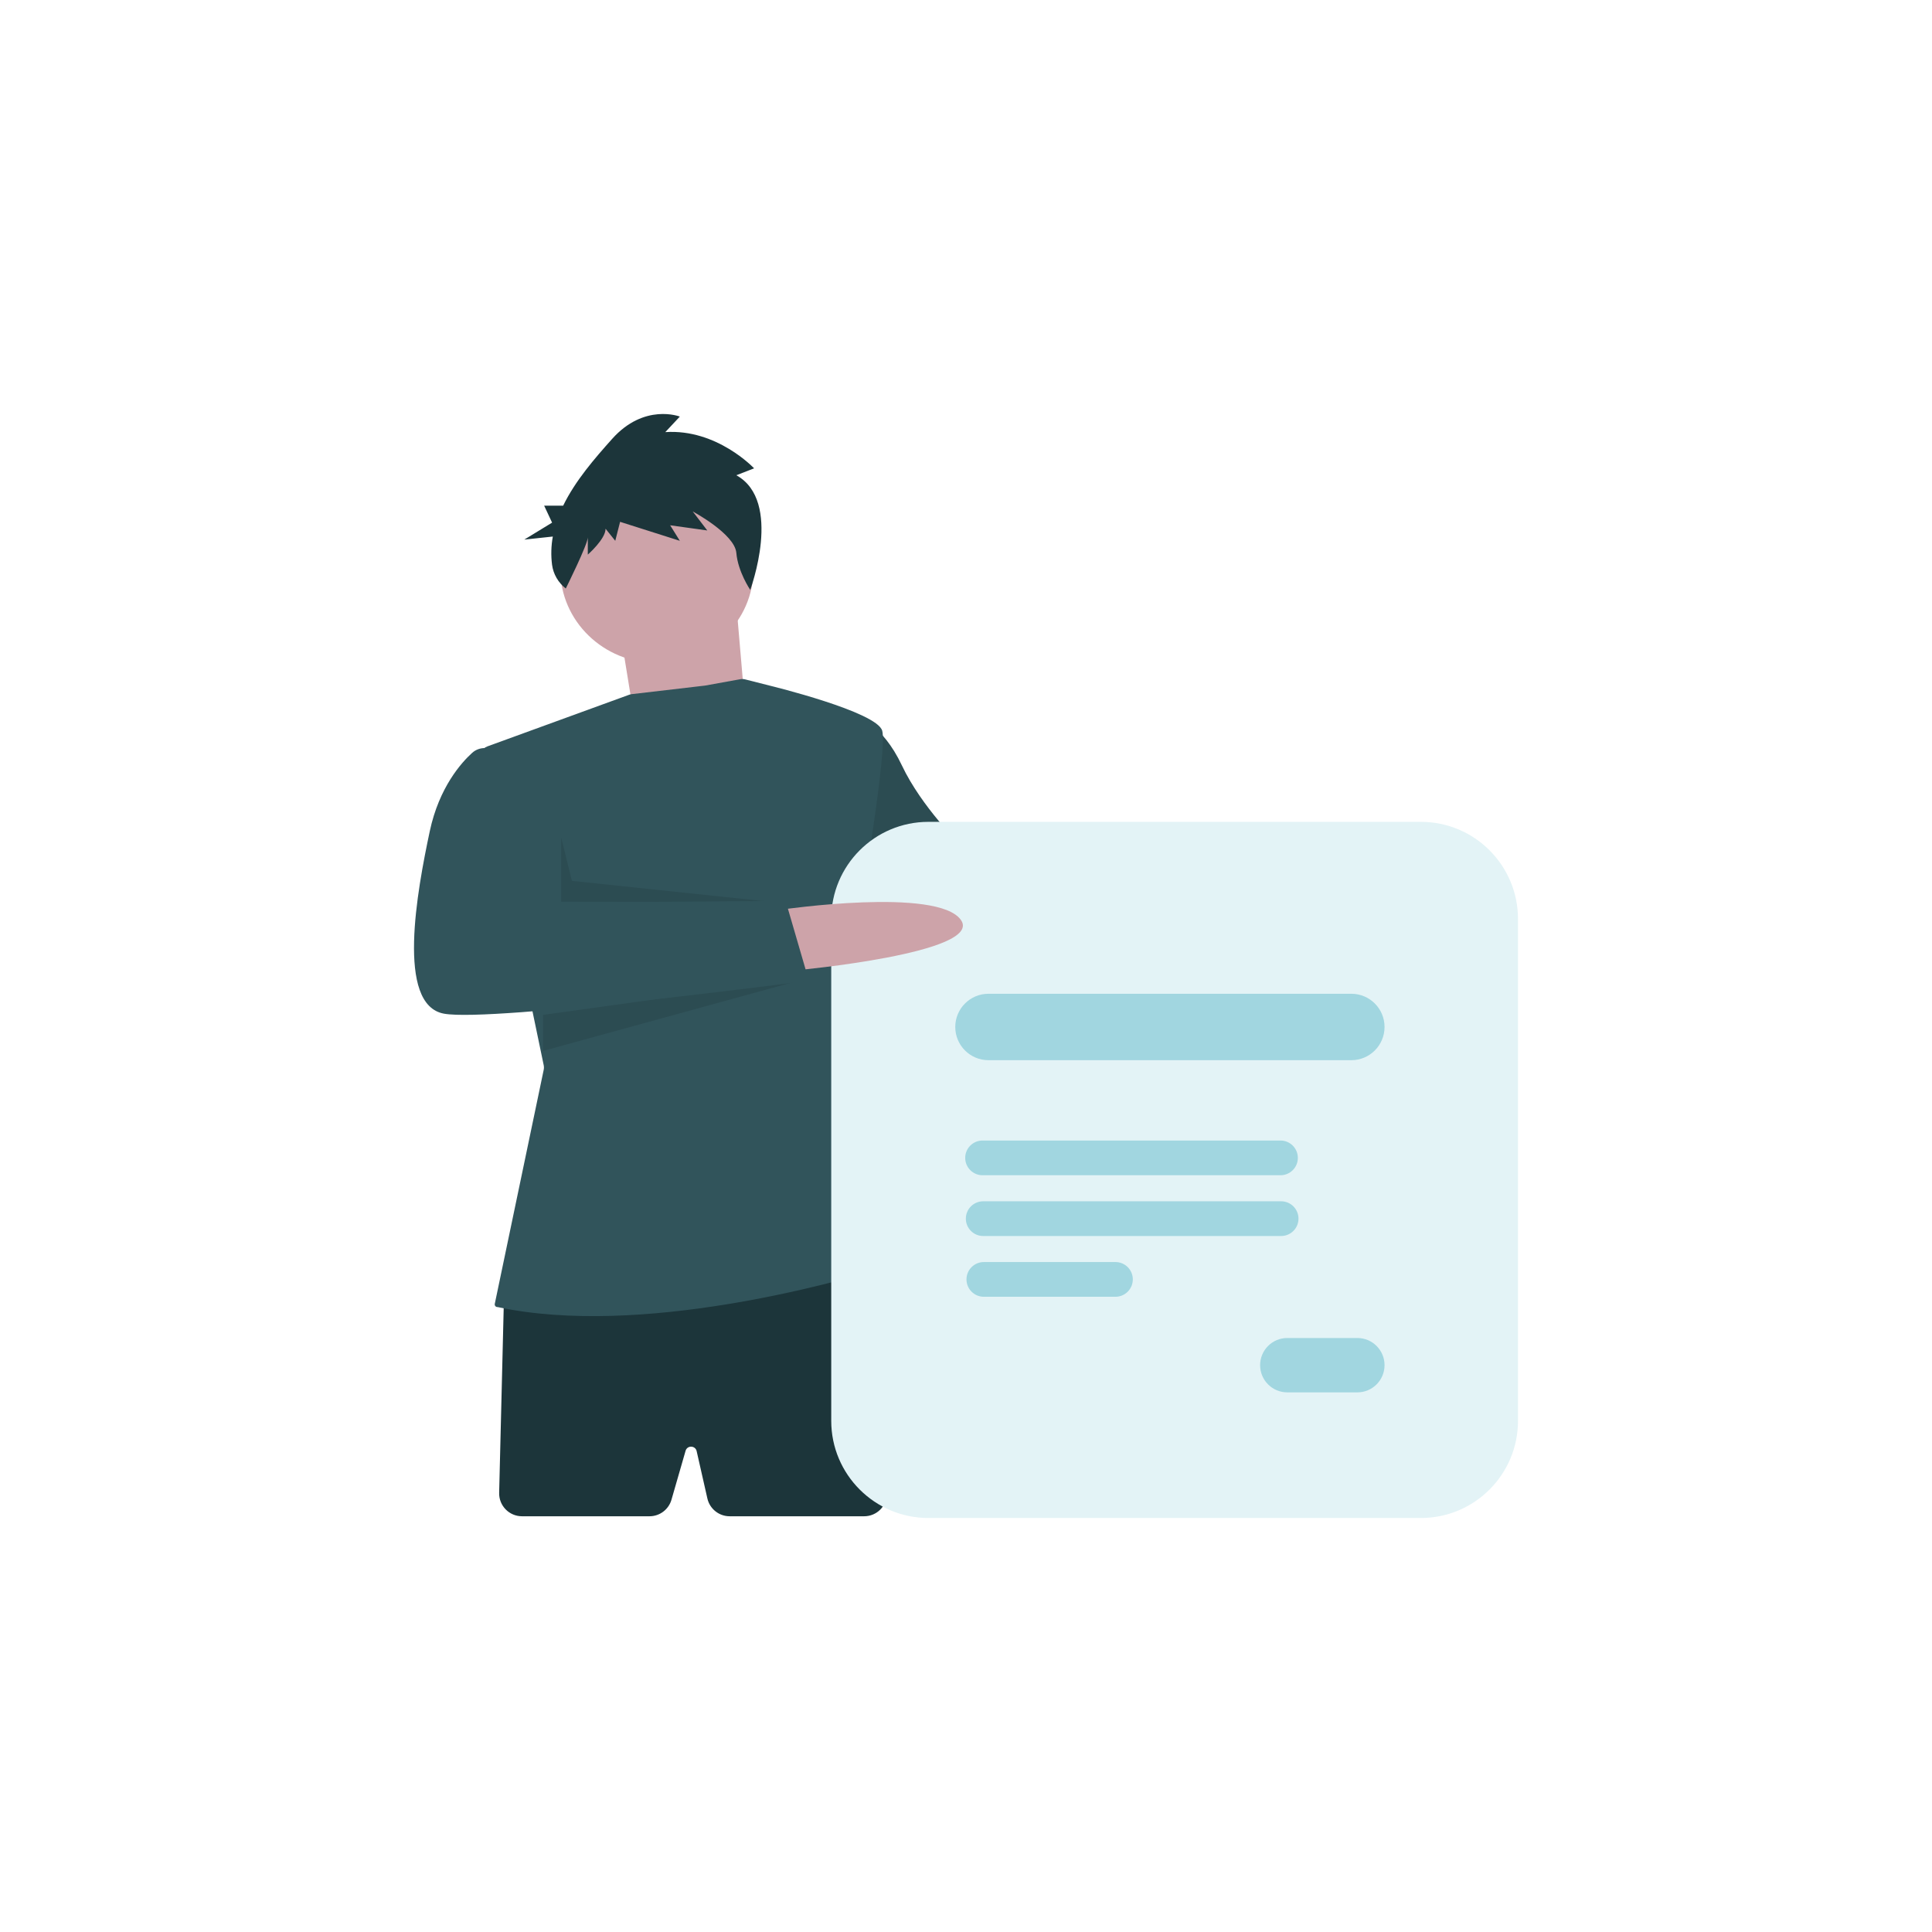 <svg width="338" height="338" viewBox="0 0 338 338" fill="none" xmlns="http://www.w3.org/2000/svg">
<g filter="url(#filter0_i)">
<rect width="338" height="338" rx="169" fill="url(#paint0_linear)"/>
<g filter="url(#filter1_d)">
<g clip-path="url(#clip0)">
<path d="M190.948 153.348C190.948 153.348 216.917 154.563 218.482 163.371C220.046 172.179 188.132 164.282 188.132 164.282L190.948 153.348Z" fill="#CDA3A9"/>
<path d="M149.96 125.407C149.96 125.407 154.34 126.622 157.782 133.911C161.224 141.2 168.107 147.882 168.107 147.882L195.954 153.045L191.261 166.712L164.666 163.371L148.083 154.26L149.96 125.407Z" fill="#31545B"/>
<path opacity="0.1" d="M149.96 125.407C149.96 125.407 154.34 126.622 157.782 133.911C161.224 141.2 168.107 147.882 168.107 147.882L195.954 153.045L191.261 166.712L164.666 163.371L148.083 154.26L149.96 125.407Z" fill="black"/>
<path d="M108.659 111.436L111.475 128.748L130.874 129.659L128.684 104.147L108.659 111.436Z" fill="#CDA3A9"/>
<path d="M89.016 226.915C88.514 226.965 88.156 227.378 88.144 227.882L87.327 261.17C87.272 263.417 89.078 265.268 91.326 265.268H113.629C115.411 265.268 116.978 264.089 117.472 262.376L119.941 253.816C120.228 252.823 121.649 252.864 121.877 253.872L123.754 262.152C124.167 263.974 125.786 265.268 127.655 265.268H151.18C153.367 265.268 155.146 263.518 155.158 261.331C155.215 250.575 155.112 221.477 152.307 221.229C149.106 220.947 96.378 226.181 89.016 226.915Z" fill="#1C353A"/>
<path d="M114.917 115.992C124.248 115.992 131.813 108.649 131.813 99.591C131.813 90.533 124.248 83.19 114.917 83.19C105.586 83.19 98.021 90.533 98.021 99.591C98.021 108.649 105.586 115.992 114.917 115.992Z" fill="#CDA3A9"/>
<path d="M87.02 228.67C86.723 228.67 86.501 228.397 86.561 228.106L95.119 187.166C95.175 186.896 95.175 186.618 95.119 186.349L83.98 132.872C83.778 131.899 84.32 130.925 85.254 130.585L110.07 121.546C110.216 121.493 110.368 121.457 110.523 121.439L123.364 119.94L129.509 118.827C129.791 118.775 130.08 118.785 130.358 118.856L134.618 119.937C134.625 119.939 134.623 119.939 134.63 119.941C134.851 119.994 153.407 124.516 154.34 127.837C155.27 131.148 150.667 158.032 150.586 158.506C150.584 158.52 150.584 158.519 150.581 158.534L146.288 180.56C146.233 180.841 146.239 181.131 146.306 181.41L155.475 219.593C155.718 220.604 155.149 221.627 154.155 221.931C146.118 224.384 112.068 233.982 87.117 228.68C87.085 228.673 87.053 228.67 87.02 228.67Z" fill="#31545B"/>
<path opacity="0.1" d="M98.178 146.515V157.752L135.096 157.801L100.055 154.108L98.178 146.515Z" fill="black"/>
<path opacity="0.1" d="M95.006 177.55L141.356 171.116L95.006 183.858V177.55Z" fill="black"/>
<path opacity="0.1" d="M168.577 148.033L163.608 165.413L172.019 148.606L168.577 148.033Z" fill="black"/>
<path d="M128.821 83.143L131.928 81.936C131.928 81.936 125.432 74.993 116.394 75.597L118.936 72.88C118.936 72.88 112.722 70.465 107.073 76.804C104.103 80.136 100.667 84.053 98.525 88.465H95.198L96.587 91.433L91.726 94.402L96.715 93.868C96.418 95.494 96.372 97.153 96.579 98.792C96.794 100.431 97.655 101.925 98.983 102.959C98.983 102.959 102.836 95.217 102.836 94.009V97.028C102.836 97.028 105.943 94.311 105.943 92.5L107.638 94.613L108.485 91.293L118.936 94.613L117.241 91.897L123.737 92.802L121.195 89.482C121.195 89.482 128.539 93.406 128.821 96.726C129.104 100.046 131.253 103.193 131.253 103.193C131.253 103.193 137.013 87.671 128.821 83.143Z" fill="#1C353A"/>
<path d="M248.571 143.781H162.423C153.034 143.781 145.423 151.393 145.423 160.781V248.571C145.423 257.96 153.034 265.571 162.423 265.571H248.571C257.96 265.571 265.571 257.96 265.571 248.571V160.781C265.571 151.393 257.96 143.781 248.571 143.781Z" fill="#E3F3F6"/>
<path d="M236.413 173.857H172.933C169.724 173.857 167.122 176.459 167.122 179.668C167.122 182.878 169.724 185.479 172.933 185.479H236.413C239.622 185.479 242.224 182.878 242.224 179.668C242.224 176.459 239.622 173.857 236.413 173.857Z" fill="#A1D6E0"/>
<path d="M224.019 199.533H171.898C170.221 199.533 168.861 200.893 168.861 202.57C168.861 204.247 170.221 205.607 171.898 205.607H224.019C225.696 205.607 227.056 204.247 227.056 202.57C227.056 200.893 225.696 199.533 224.019 199.533Z" fill="#A1D6E0"/>
<path d="M224.131 210.163H172.01C170.332 210.163 168.973 211.523 168.973 213.2C168.973 214.878 170.332 216.237 172.01 216.237H224.131C225.808 216.237 227.168 214.878 227.168 213.2C227.168 211.523 225.808 210.163 224.131 210.163Z" fill="#A1D6E0"/>
<path d="M195.146 220.792H172.123C170.445 220.792 169.085 222.152 169.085 223.83C169.085 225.507 170.445 226.867 172.123 226.867H195.146C196.823 226.867 198.183 225.507 198.183 223.83C198.183 222.152 196.823 220.792 195.146 220.792Z" fill="#A1D6E0"/>
<path d="M237.469 234.081H225.209C222.583 234.081 220.455 236.209 220.455 238.835C220.455 241.461 222.583 243.59 225.209 243.59H237.469C240.095 243.59 242.223 241.461 242.223 238.835C242.223 236.209 240.095 234.081 237.469 234.081Z" fill="#A1D6E0"/>
<path d="M136.819 159.119C136.819 159.119 164.04 155.171 168.108 160.942C172.175 166.712 139.322 169.749 139.322 169.749L136.819 159.119Z" fill="#CDA3A9"/>
<path d="M86.757 130.874H84.796C83.99 130.872 83.213 131.165 82.62 131.696C80.759 133.373 76.824 137.702 75.18 145.452C72.99 155.778 69.235 175.824 77.683 177.342C86.131 178.861 141.512 171.572 141.512 171.572L137.444 157.601L97.395 157.904C97.395 157.904 98.021 151.223 96.769 146.971C95.518 142.719 86.757 130.874 86.757 130.874Z" fill="#31545B"/>
</g>
</g>
</g>
<defs>
<filter _id="filter0_i" x="0" y="0" width="338" height="338" filterUnits="userSpaceOnUse" color-interpolation-filters="sRGB">
<feFlood flood-opacity="0" result="BackgroundImageFix"/>
<feBlend mode="normal" in="SourceGraphic" in2="BackgroundImageFix" result="shape"/>
<feColorMatrix in="SourceAlpha" type="matrix" values="0 0 0 0 0 0 0 0 0 0 0 0 0 0 0 0 0 0 127 0" result="hardAlpha"/>
<feOffset/>
<feGaussianBlur stdDeviation="64"/>
<feComposite in2="hardAlpha" operator="arithmetic" k2="-1" k3="1"/>
<feColorMatrix type="matrix" values="0 0 0 0 0 0 0 0 0 0.123 0 0 0 0 0.15 0 0 0 0.33 0"/>
<feBlend mode="normal" in2="shape" result="effect1_innerShadow"/>
</filter>
<filter _id="filter1_d" x="8.429" y="8.428" width="321.143" height="321.143" filterUnits="userSpaceOnUse" color-interpolation-filters="sRGB">
<feFlood flood-opacity="0" result="BackgroundImageFix"/>
<feColorMatrix in="SourceAlpha" type="matrix" values="0 0 0 0 0 0 0 0 0 0 0 0 0 0 0 0 0 0 127 0"/>
<feOffset/>
<feGaussianBlur stdDeviation="32"/>
<feColorMatrix type="matrix" values="0 0 0 0 0 0 0 0 0 0.129 0 0 0 0 0.158 0 0 0 0.33 0"/>
<feBlend mode="normal" in2="BackgroundImageFix" result="effect1_dropShadow"/>
<feBlend mode="normal" in="SourceGraphic" in2="effect1_dropShadow" result="shape"/>
</filter>
<linearGradient _id="paint0_linear" x1="-1.00732e-05" y1="338" x2="408.002" y2="168.737" gradientUnits="userSpaceOnUse">
<stop stop-color="#73DFFA"/>
<stop offset="1" stop-color="#14738B"/>
</linearGradient>
<clipPath _id="clip0">
<rect width="193.143" height="193.143" fill="white" transform="translate(72.429 72.428)"/>
</clipPath>
</defs>
</svg>
